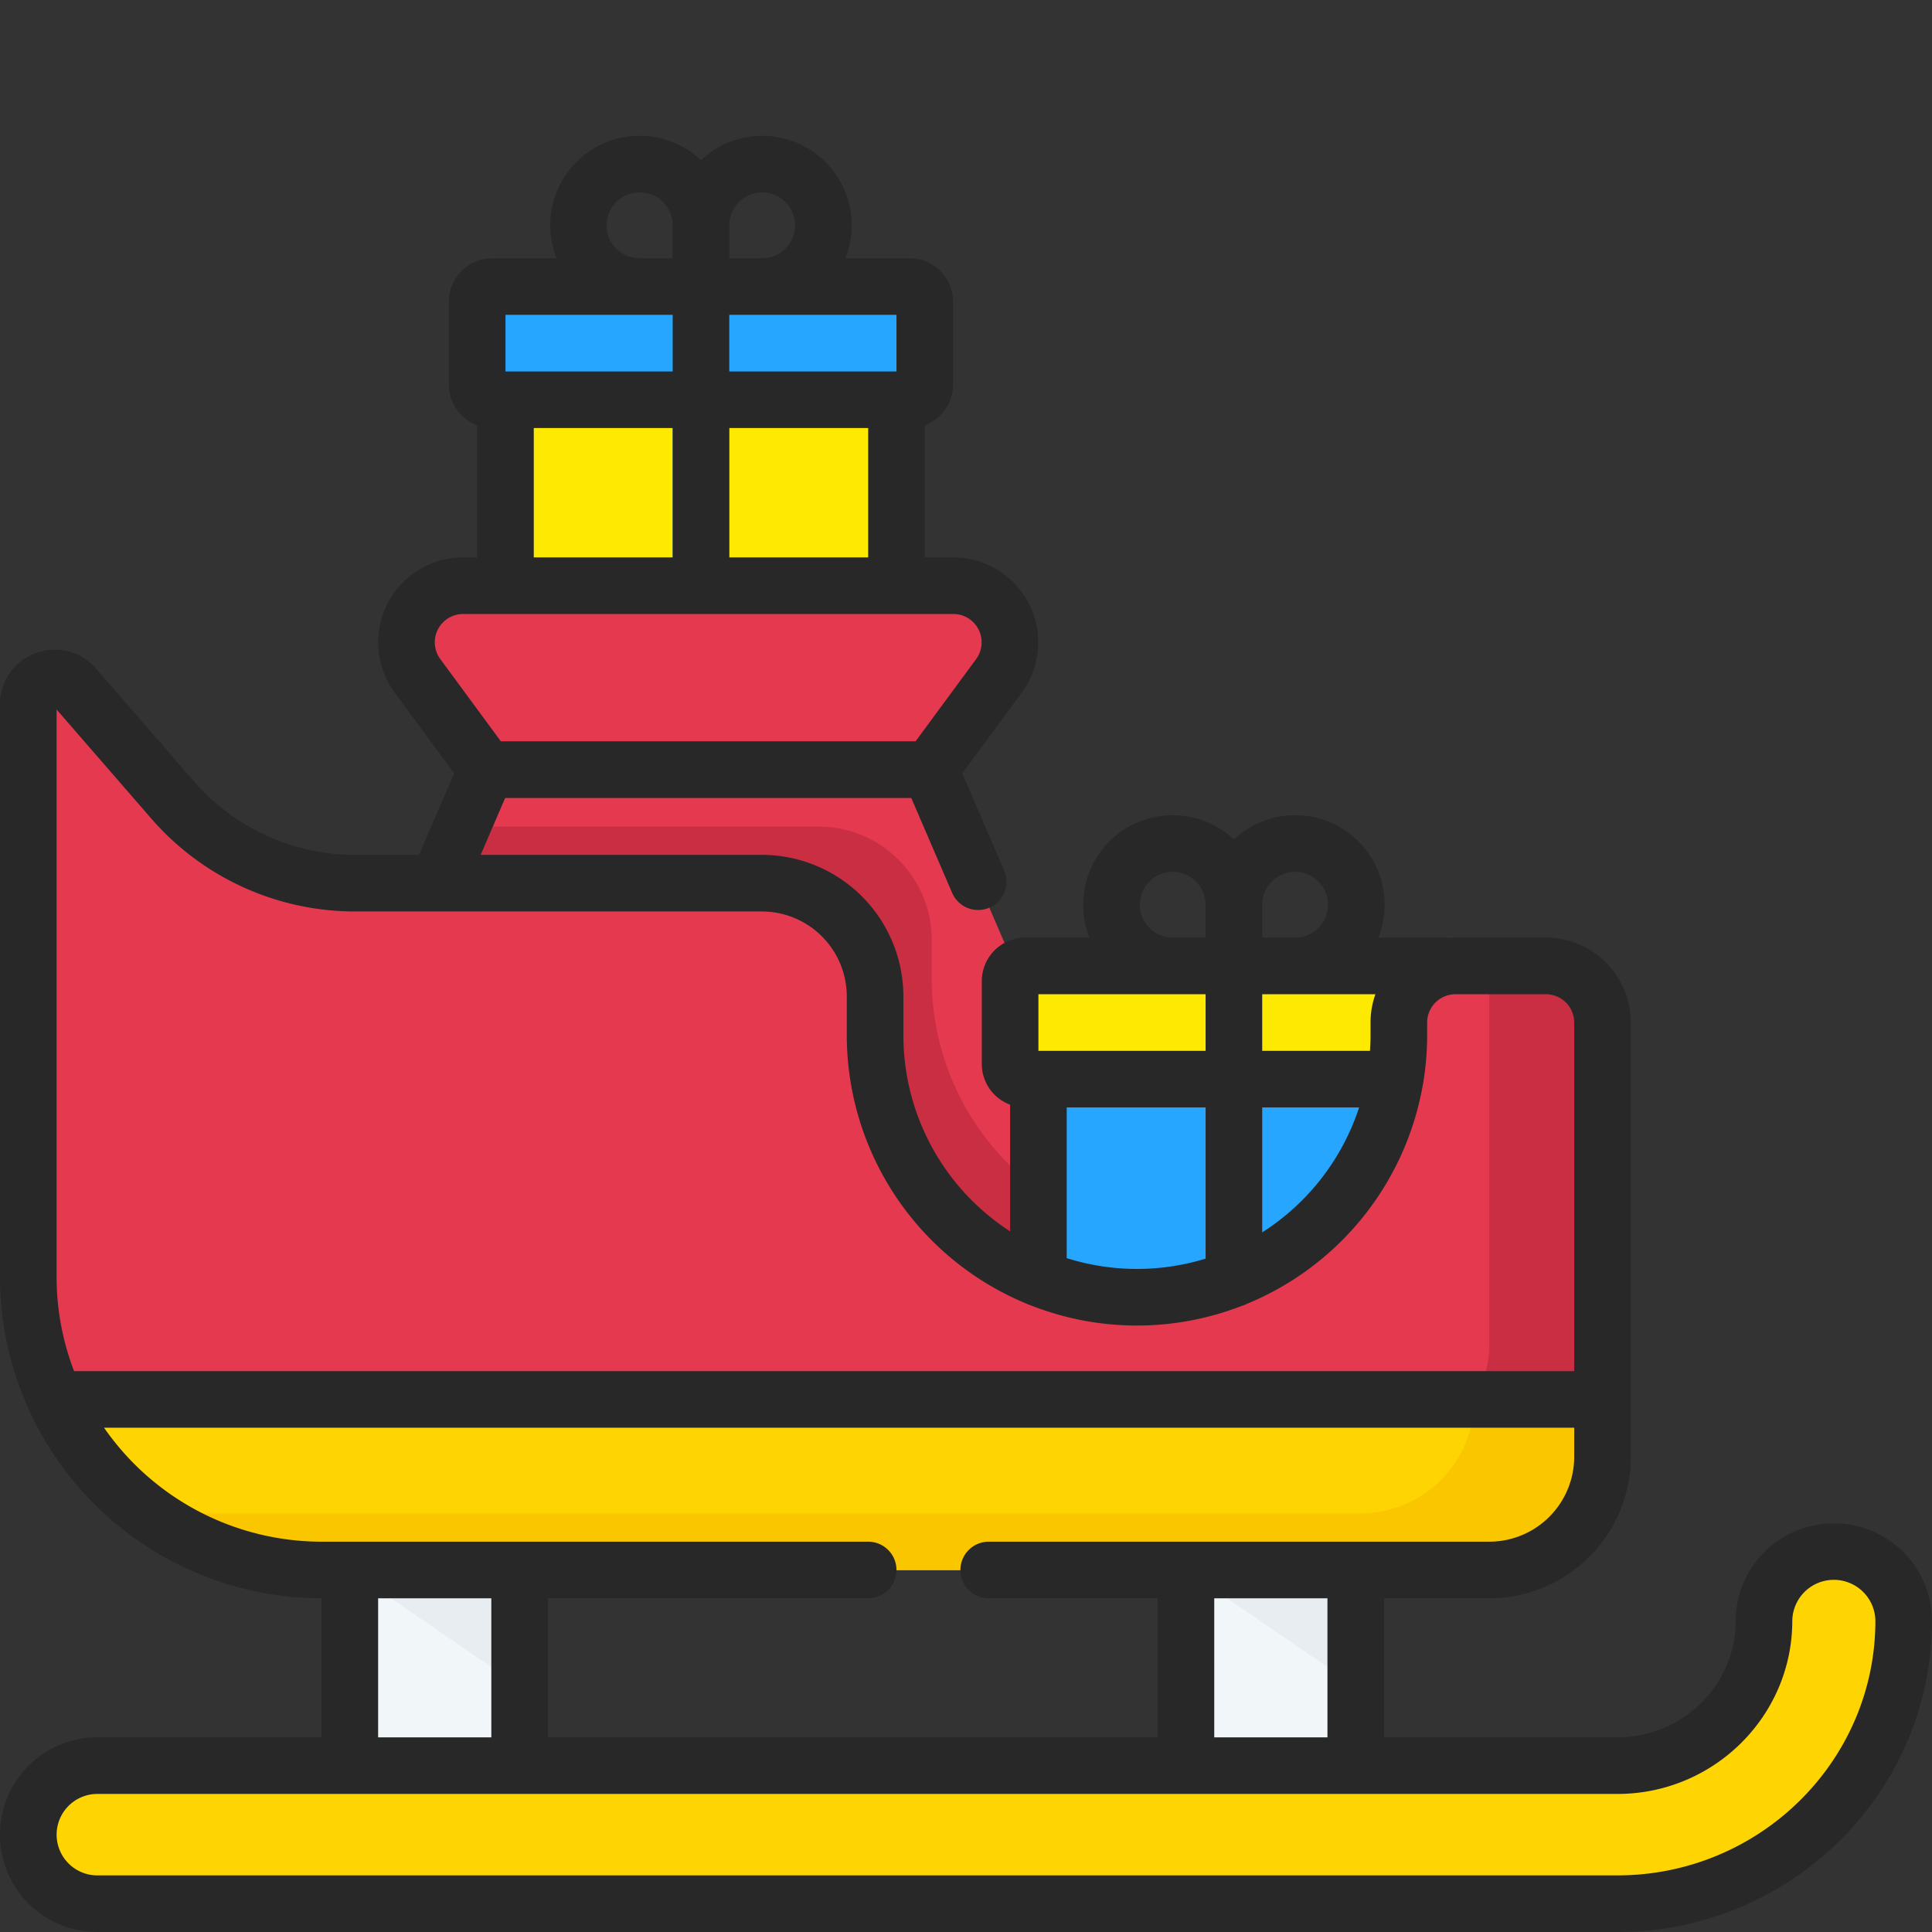 <svg xmlns="http://www.w3.org/2000/svg" data-name="Layer 1" viewBox="0 0 512 512"><rect x="0" y="0" width="512" height="512" fill="#333333" stroke="none"/><rect width="103.615" height="74.465" x="133.96" y="105.94" fill="#fee903"/><rect width="118.615" height="30" x="126.46" y="75.94" fill="#26a6fe" rx="4"/><path fill="#26a6fe" d="M185.768,187.905a7.5,7.5,0,0,1-7.5-7.5V105.94a7.5,7.5,0,0,1,15,0v74.465A7.5,7.5,0,0,1,185.768,187.905Z"/><path fill="#e53950" d="M286.41,322.03a57.252,57.252,0,0,1-46.31,44.38,309.996,309.996,0,0,1-104.82,0,57.16,57.16,0,0,1-45.66-71.16l32.82-76.2,3.27-7.59,3.23-7.5-5.52-7.5-12.77-17.34A15.001,15.001,0,0,1,122.72,155.22H252.65A15.005,15.005,0,0,1,264.73,179.12l-12.77,17.34-5.53,7.5,3.23,7.5L285.75,295.25A56.988,56.988,0,0,1,286.41,322.03Z"/><path fill="#ca2e43" d="M286.41,322.03a57.252,57.252,0,0,1-46.31,44.38,309.996,309.996,0,0,1-104.82,0,57.16,57.16,0,0,1-45.66-71.16l32.82-76.2h94.47a29.998,29.998,0,0,1,30,30v10.34a69.483,69.483,0,0,0,39.5,62.64Z"/><polygon fill="#ca2e43" points="246.43 203.96 249.66 211.46 125.71 211.46 128.94 203.96 123.42 196.46 251.96 196.46 246.43 203.96"/><rect width="103.62" height="74.46" x="275.19" y="285.99" fill="#26a6fe"/><rect width="118.615" height="30" x="267.692" y="255.987" fill="#fee903" rx="4"/><rect width="45" height="67.431" x="92.709" y="401.069" fill="#f1f6f9"/><rect width="45" height="67.38" x="314.29" y="401.07" fill="#f1f6f9"/><polygon fill="#e8edf2" points="314.29 410.92 359.29 409.03 359.29 446.91 314.29 416.1 314.29 410.92"/><polygon fill="#e8edf2" points="92.709 410.92 137.709 409.03 137.709 446.91 92.709 416.1 92.709 410.92"/><path fill="#e53950" d="M424.69,270.99V386.07a30.005,30.005,0,0,1-30,30H359.291l-26.878-15-18.122,15H137.709l-27.004-15-17.996,15H85.24a77.729,77.729,0,0,1-70.61-45.2h-.01A77.427,77.427,0,0,1,7.5,338.33V186.69a7,7,0,0,1,12.29-4.58L45.74,212A64.054,64.054,0,0,0,94.1,234.05H201.91a29.998,29.998,0,0,1,30,30v10.34a69.4,69.4,0,0,0,138.8,0v-3.4a14.993,14.993,0,0,1,15-15h23.98A14.999,14.999,0,0,1,424.69,270.99Z"/><path fill="#ca2e43" d="M15.74 182a64.013 64.013 0 0 0 14.876 12.58L19.79 182.11a6.822 6.822 0 0 0-6.014-2.372zM409.69 255.99h-15V356.07a30.005 30.005 0 0 1-30 30H329.291l-26.878-15-18.122 15H107.709l-27.004-15-17.996 15H55.24a77.376 77.376 0 0 1-37.871-9.838A77.693 77.693 0 0 0 85.24 416.07h7.469l17.996-15 27.004 15H314.291l18.122-15 26.878 15h35.399a30.005 30.005 0 0 0 30-30V270.99A14.999 14.999 0 0 0 409.69 255.99z"/><path fill="#fed402" d="M424.69,370.87v15.2a30.005,30.005,0,0,1-30,30H85.24a77.729,77.729,0,0,1-70.61-45.2Z"/><path fill="#fac600" d="M394.69,370.87l-3.98.002a30.2,30.2,0,0,1-30.2,30.2L55.24,401.07a77.856,77.856,0,0,1-18.929-2.333A77.409,77.409,0,0,0,85.24,416.07H394.69a30,30,0,0,0,30-30v-15.2Z"/><path fill="#fed402" d="M428.608,504.5H26.01a18.292,18.292,0,1,1,0-36.582H428.608c21.434,0,38.872-17.231,38.872-38.411a18.512,18.512,0,0,1,37.02,0C504.5,470.858,470.455,504.5,428.608,504.5Z"/><path fill="#282828" d="M485.988,403.711a25.931,25.931,0,0,0-26.011,25.791c0,17.045-14.073,30.912-31.371,30.912H366.789V423.564h27.895a37.542,37.542,0,0,0,37.5-37.5V270.983a22.526,22.526,0,0,0-22.5-22.5H385.707c-.736,0-1.464.038-2.183.107a7.536,7.536,0,0,0-1.219-.107H365.271a23.704,23.704,0,0,0-38.273-26.005,23.704,23.704,0,0,0-38.273,26.005H271.69a11.513,11.513,0,0,0-11.5,11.5v22a11.51,11.51,0,0,0,7.5,10.768v33.567a61.887,61.887,0,0,1-28.282-51.935V264.047a37.542,37.542,0,0,0-37.5-37.5h-74.529l6.497-15.086H241.492L252.333,236.627a7.499,7.499,0,0,0,13.775-5.934l-11.092-25.749,15.746-21.385a22.5,22.5,0,0,0-18.118-35.841h-7.571V112.704a11.51,11.51,0,0,0,7.5-10.768v-22a11.513,11.513,0,0,0-11.5-11.5H224.038a23.703,23.703,0,0,0-38.273-26.004,23.704,23.704,0,0,0-38.272,26.004H130.458a11.513,11.513,0,0,0-11.5,11.5v22a11.51,11.51,0,0,0,7.5,10.768v35.015h-3.735a22.499,22.499,0,0,0-18.117,35.841l15.745,21.385-9.304,21.603h-16.948a56.518,56.518,0,0,1-42.695-19.471l-25.957-29.894a14.379,14.379,0,0,0-16.022-4.075,14.379,14.379,0,0,0-9.426,13.583V338.323a84.705,84.705,0,0,0,7.531,34.963,7.451,7.451,0,0,0,.595,1.315,85.342,85.342,0,0,0,77.082,48.962v36.851H26.008a25.792,25.792,0,1,0,0,51.582H428.606c45.982,0,83.392-37.007,83.392-82.494A25.931,25.931,0,0,0,485.988,403.711ZM334.498,239.764a8.72,8.72,0,1,1,8.72,8.72h-8.72Zm0,23.72h29.999a22.393,22.393,0,0,0-1.29,7.5v3.4c0,1.379-.062,2.743-.151,4.1h-28.558Zm0,30h25.68a62.172,62.172,0,0,1-25.68,33.109ZM310.778,231.043a8.73,8.73,0,0,1,8.72,8.721v8.72h-8.72a8.72,8.72,0,1,1,0-17.44ZM275.19,263.483h44.308v15H275.19Zm44.308,30v40.068a61.921,61.921,0,0,1-36.808-.134V293.483ZM193.266,59.716a8.72,8.72,0,1,1,8.721,8.72h-8.721Zm0,23.72h44.308v15H193.266Zm0,30h36.808v34.283H193.266ZM169.546,50.996a8.73,8.73,0,0,1,8.72,8.72v8.72h-8.72a8.72,8.72,0,1,1,0-17.439ZM133.958,83.436h44.308v15H133.958Zm44.308,30v34.283H141.458v-34.283Zm-61.582,61.229a7.5,7.5,0,0,1,6.039-11.946H252.645a7.5,7.5,0,0,1,6.04,11.946l-16.049,21.796H132.732ZM19.63,363.367a69.863,69.863,0,0,1-4.632-25.044V188.029l25.079,28.881a71.51,71.51,0,0,0,54.021,24.637H115.96l.02.001.013-.001h85.915a22.526,22.526,0,0,1,22.5,22.5v10.337a77.011,77.011,0,0,0,47.471,71.035,7.397,7.397,0,0,0,1.181.466,76.608,76.608,0,0,0,56.022.187,7.422,7.422,0,0,0,1.298-.513,77.134,77.134,0,0,0,46.637-57.793,7.443,7.443,0,0,0,.184-1.026,77.099,77.099,0,0,0,1.006-12.355V270.983a7.508,7.508,0,0,1,7.5-7.5h23.977a7.508,7.508,0,0,1,7.5,7.5v92.384Zm7.949,15H417.184v7.697a22.526,22.526,0,0,1-22.5,22.5h-132.665a7.5,7.5,0,0,0,0,15h44.77l-.001,36.85H145.207V423.564h84.866a7.5,7.5,0,0,0,0-15H85.24A70.201,70.201,0,0,1,27.579,378.367Zm324.21,45.197v36.85h-30.001l.001-36.85Zm-221.582,0v36.85h-30V423.564Zm298.399,73.432H26.008a10.793,10.793,0,1,1,0-21.582H428.606c25.569,0,46.371-20.596,46.371-45.912a11.012,11.012,0,0,1,22.021,0C496.998,466.719,466.317,496.996,428.606,496.996Z"/></svg>